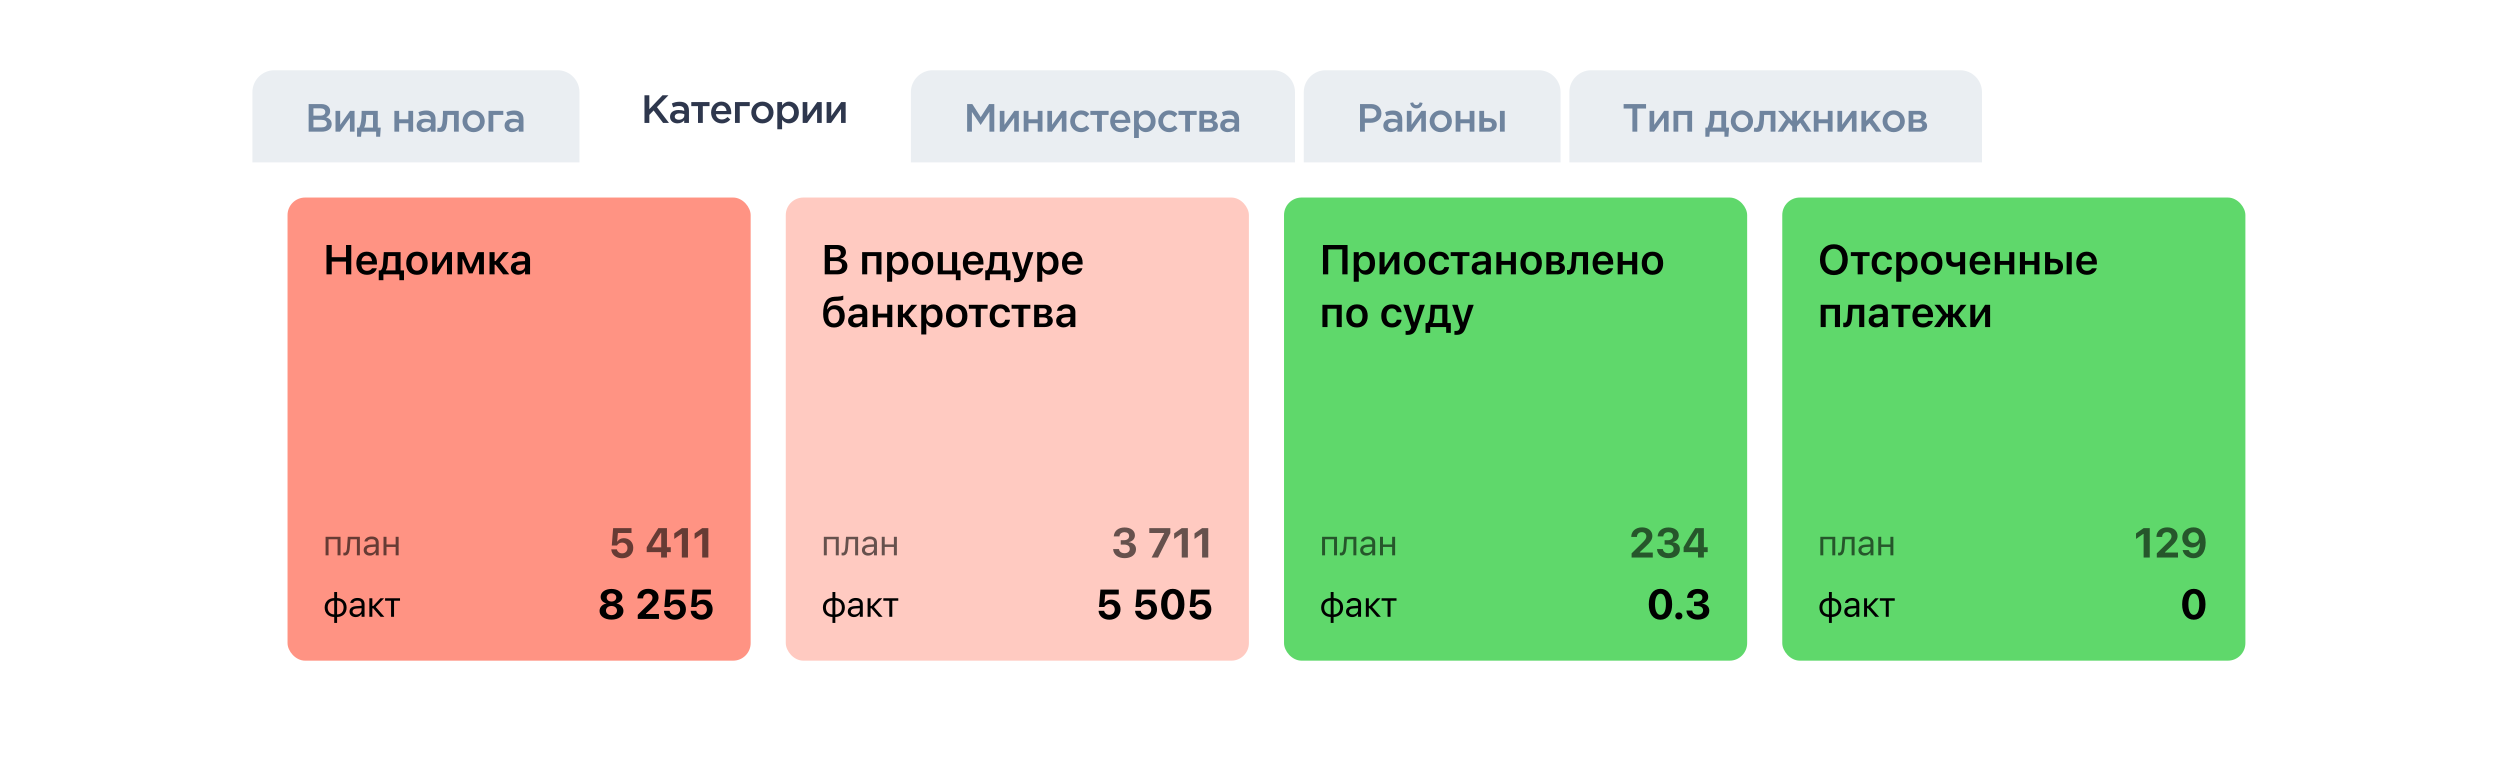 <svg width="1139" height="357" viewBox="0 0 1139 357" fill="none" xmlns="http://www.w3.org/2000/svg">
<g filter="url(#filter0_d_5921_115559)">
<path d="M115 74H1013.4C1022.36 74 1026.84 74 1030.26 75.744C1033.27 77.278 1035.72 79.726 1037.26 82.736C1039 86.159 1039 90.639 1039 99.6V291.4C1039 300.361 1039 304.841 1037.26 308.264C1035.72 311.274 1033.27 313.722 1030.26 315.256C1026.84 317 1022.36 317 1013.4 317H140.6C131.639 317 127.159 317 123.736 315.256C120.726 313.722 118.278 311.274 116.744 308.264C115 304.841 115 300.361 115 291.4V74Z" fill="white" shape-rendering="crispEdges"/>
<rect x="131" y="90" width="211" height="211" rx="8" fill="#FF9383"/>
<path d="M148.744 125V111.613H151.138V117.179H157.65V111.613H160.035V125H157.65V119.192H151.138V125H148.744ZM167.191 125.204C164.176 125.204 162.348 123.182 162.348 119.953V119.944C162.348 116.752 164.194 114.665 167.079 114.665C169.965 114.665 171.746 116.688 171.746 119.749V120.51H164.658C164.686 122.328 165.669 123.386 167.237 123.386C168.49 123.386 169.204 122.755 169.427 122.291L169.454 122.226H171.653L171.625 122.31C171.301 123.618 169.946 125.204 167.191 125.204ZM167.107 116.474C165.818 116.474 164.853 117.346 164.677 118.96H169.492C169.334 117.3 168.397 116.474 167.107 116.474ZM174.672 127.644H172.556V123.191H173.354C174.106 122.746 174.421 121.549 174.514 120.185L174.866 114.86H182.502V123.191H184.06V127.644H181.945V125H174.672V127.644ZM180.182 123.191V116.669H176.843L176.583 120.306C176.499 121.419 176.267 122.393 175.822 123.033V123.191H180.182ZM189.964 125.204C186.921 125.204 185.084 123.219 185.084 119.935V119.916C185.084 116.66 186.949 114.665 189.964 114.665C192.988 114.665 194.844 116.65 194.844 119.916V119.935C194.844 123.219 192.998 125.204 189.964 125.204ZM189.964 123.33C191.569 123.33 192.478 122.078 192.478 119.944V119.925C192.478 117.792 191.56 116.53 189.964 116.53C188.359 116.53 187.441 117.792 187.441 119.925V119.944C187.441 122.078 188.359 123.33 189.964 123.33ZM196.898 125V114.86H199.18V121.651H199.365L203.642 114.86H205.924V125H203.642V118.172H203.447L199.18 125H196.898ZM210.687 125H208.479V114.86H211.42L214.416 121.92H214.583L217.589 114.86H220.475V125H218.267V118.079H218.09L215.298 124.545H213.646L210.863 118.079H210.687V125ZM225.859 120.621H225.339V125H223.029V114.86H225.339V118.933H225.84L229.18 114.86H231.833L227.742 119.554L232.028 125H229.236L225.859 120.621ZM236.086 125.167C234.156 125.167 232.755 123.979 232.755 122.133V122.115C232.755 120.306 234.137 119.248 236.605 119.1L239.212 118.942V118.07C239.212 117.059 238.553 116.502 237.31 116.502C236.253 116.502 235.566 116.882 235.334 117.55L235.325 117.587H233.145L233.154 117.504C233.377 115.797 235.01 114.665 237.422 114.665C240.029 114.665 241.494 115.927 241.494 118.07V125H239.212V123.608H239.054C238.498 124.592 237.422 125.167 236.086 125.167ZM235.037 122.022C235.037 122.885 235.77 123.395 236.791 123.395C238.182 123.395 239.212 122.486 239.212 121.28V120.463L236.93 120.612C235.64 120.695 235.037 121.168 235.037 122.003V122.022Z" fill="black"/>
<path d="M148.336 253V244.578H155.148V253H153.789V245.703H149.695V253H148.336ZM159.355 249.703C159.175 252.023 158.456 253.078 157.05 253.078C156.761 253.078 156.542 253.031 156.433 252.992V251.766C156.503 251.789 156.714 251.82 156.917 251.82C157.691 251.82 158.003 250.844 158.089 249.594L158.449 244.578H163.956V253H162.597V245.703H159.667L159.355 249.703ZM168.507 253.148C166.905 253.148 165.694 252.18 165.694 250.648V250.633C165.694 249.133 166.803 248.266 168.764 248.148L171.178 248V247.234C171.178 246.195 170.546 245.633 169.288 245.633C168.28 245.633 167.616 246.008 167.397 246.664L167.389 246.688H166.03L166.038 246.641C166.257 245.32 167.538 244.43 169.335 244.43C171.389 244.43 172.538 245.484 172.538 247.234V253H171.178V251.758H171.053C170.522 252.656 169.639 253.148 168.507 253.148ZM167.085 250.617C167.085 251.469 167.811 251.969 168.788 251.969C170.171 251.969 171.178 251.062 171.178 249.859V249.094L168.928 249.234C167.647 249.312 167.085 249.766 167.085 250.602V250.617ZM180.26 253V249.188H176.088V253H174.729V244.578H176.088V248.062H180.26V244.578H181.619V253H180.26Z" fill="black" fill-opacity="0.6"/>
<path d="M283.429 254.343C280.562 254.343 278.67 252.636 278.512 250.4L278.503 250.271H281.045L281.063 250.335C281.258 251.319 282.177 252.107 283.438 252.107C284.876 252.107 285.878 251.096 285.878 249.658V249.64C285.878 248.211 284.867 247.218 283.448 247.218C282.771 247.218 282.195 247.413 281.75 247.793C281.5 247.998 281.277 248.248 281.128 248.536H278.726L279.347 240.613H287.715V242.839H281.527L281.193 246.652H281.36C281.898 245.752 282.938 245.196 284.218 245.196C286.713 245.196 288.513 247.033 288.513 249.584V249.603C288.513 252.423 286.435 254.343 283.429 254.343ZM301.193 254V251.542H294.634V249.343C296.331 246.328 298.15 243.359 299.931 240.613H303.865V249.296H305.609V251.542H303.865V254H301.193ZM297.157 249.371H301.248V242.737H301.1C299.801 244.732 298.363 247.061 297.157 249.222V249.371ZM310.64 254V243.257H310.473L307.189 245.539V243.016L310.65 240.613H313.442V254H310.64ZM319.921 254V243.257H319.754L316.47 245.539V243.016L319.93 240.613H322.723V254H319.921Z" fill="black" fill-opacity="0.6"/>
<path d="M152.266 283.812V281.102C149.656 281.055 147.922 279.383 147.922 276.797V276.781C147.922 274.188 149.656 272.516 152.266 272.477V269.727H153.578V272.477C156.18 272.523 157.914 274.188 157.914 276.781V276.797C157.914 279.391 156.18 281.062 153.578 281.102V283.812H152.266ZM152.266 279.938V273.641C150.445 273.68 149.289 274.867 149.289 276.781V276.797C149.289 278.703 150.445 279.891 152.266 279.938ZM153.578 279.938C155.391 279.898 156.547 278.711 156.547 276.797V276.781C156.547 274.875 155.391 273.688 153.578 273.641V279.938ZM162.058 281.148C160.456 281.148 159.245 280.18 159.245 278.648V278.633C159.245 277.133 160.355 276.266 162.316 276.148L164.73 276V275.234C164.73 274.195 164.097 273.633 162.839 273.633C161.831 273.633 161.167 274.008 160.949 274.664L160.941 274.688H159.581L159.589 274.641C159.808 273.32 161.089 272.43 162.886 272.43C164.941 272.43 166.089 273.484 166.089 275.234V281H164.73V279.758H164.605C164.074 280.656 163.191 281.148 162.058 281.148ZM160.636 278.617C160.636 279.469 161.363 279.969 162.339 279.969C163.722 279.969 164.73 279.062 164.73 277.859V277.094L162.48 277.234C161.199 277.312 160.636 277.766 160.636 278.602V278.617ZM170.069 277.164H169.639V281H168.28V272.578H169.639V276.102H170.069L173.327 272.578H174.96L171.171 276.547L175.108 281H173.366L170.069 277.164ZM182.252 272.578V273.703H179.526V281H178.166V273.703H175.44V272.578H182.252Z" fill="black"/>
<path d="M278.596 282.297C275.377 282.297 273.16 280.692 273.16 278.373V278.354C273.16 276.61 274.458 275.32 276.286 274.958V274.903C274.718 274.522 273.651 273.391 273.651 271.934V271.916C273.651 269.837 275.683 268.316 278.596 268.316C281.5 268.316 283.541 269.837 283.541 271.916V271.934C283.541 273.391 282.465 274.513 280.906 274.903V274.958C282.725 275.311 284.033 276.61 284.033 278.354V278.373C284.033 280.692 281.815 282.297 278.596 282.297ZM278.596 274.059C279.876 274.059 280.767 273.298 280.767 272.203V272.185C280.767 271.09 279.867 270.338 278.596 270.338C277.316 270.338 276.416 271.09 276.416 272.185V272.203C276.416 273.298 277.307 274.059 278.596 274.059ZM278.596 280.256C280.062 280.256 281.101 279.393 281.101 278.187V278.168C281.101 276.962 280.081 276.09 278.596 276.09C277.112 276.09 276.082 276.962 276.082 278.168V278.187C276.082 279.393 277.121 280.256 278.596 280.256ZM290.561 282V280.117L294.875 275.858C296.759 274.031 297.269 273.354 297.269 272.417V272.389C297.269 271.248 296.49 270.45 295.209 270.45C293.901 270.45 293.001 271.322 293.001 272.593V272.639H290.413L290.404 272.602C290.404 270.032 292.408 268.27 295.339 268.27C298.095 268.27 300.024 269.847 300.024 272.157V272.185C300.024 273.706 299.236 274.968 296.796 277.222L294.319 279.532V279.746H300.219V282H290.561ZM307.422 282.343C304.555 282.343 302.662 280.636 302.505 278.4L302.495 278.271H305.037L305.056 278.335C305.251 279.319 306.169 280.107 307.431 280.107C308.869 280.107 309.871 279.096 309.871 277.658V277.64C309.871 276.211 308.86 275.218 307.44 275.218C306.763 275.218 306.188 275.413 305.742 275.793C305.492 275.998 305.269 276.248 305.121 276.536H302.718L303.34 268.613H311.708V270.839H305.52L305.186 274.652H305.353C305.891 273.752 306.93 273.196 308.21 273.196C310.706 273.196 312.506 275.033 312.506 277.584V277.603C312.506 280.423 310.427 282.343 307.422 282.343ZM319.597 282.343C316.73 282.343 314.837 280.636 314.68 278.4L314.67 278.271H317.212L317.231 278.335C317.426 279.319 318.344 280.107 319.606 280.107C321.044 280.107 322.046 279.096 322.046 277.658V277.64C322.046 276.211 321.035 275.218 319.615 275.218C318.938 275.218 318.363 275.413 317.918 275.793C317.667 275.998 317.444 276.248 317.296 276.536H314.893L315.515 268.613H323.883V270.839H317.695L317.361 274.652H317.528C318.066 273.752 319.105 273.196 320.385 273.196C322.881 273.196 324.681 275.033 324.681 277.584V277.603C324.681 280.423 322.603 282.343 319.597 282.343Z" fill="black"/>
<rect x="358" y="90" width="211" height="211" rx="8" fill="#FFCAC1"/>
<path d="M375.744 125V111.613H381.338C383.88 111.613 385.411 112.893 385.411 114.943V114.962C385.411 116.363 384.372 117.606 383.027 117.819V117.986C384.827 118.153 386.07 119.452 386.07 121.187V121.206C386.07 123.553 384.326 125 381.468 125H375.744ZM380.754 113.478H378.138V117.253H380.448C382.146 117.253 383.045 116.595 383.045 115.379V115.361C383.045 114.173 382.201 113.478 380.754 113.478ZM380.828 118.951H378.138V123.135H380.921C382.684 123.135 383.621 122.402 383.621 121.039V121.02C383.621 119.666 382.656 118.951 380.828 118.951ZM392.793 125V114.86H401.597V125H399.287V116.65H395.103V125H392.793ZM404.161 128.368V114.86H406.471V116.446H406.629C407.186 115.342 408.29 114.693 409.709 114.693C412.251 114.693 413.875 116.715 413.875 119.925V119.944C413.875 123.172 412.279 125.167 409.709 125.167C408.318 125.167 407.158 124.48 406.629 123.386H406.471V128.368H404.161ZM408.986 123.219C410.563 123.219 411.518 121.976 411.518 119.944V119.925C411.518 117.884 410.563 116.641 408.986 116.641C407.418 116.641 406.444 117.884 406.444 119.916V119.935C406.444 121.966 407.418 123.219 408.986 123.219ZM420.326 125.204C417.283 125.204 415.446 123.219 415.446 119.935V119.916C415.446 116.66 417.311 114.665 420.326 114.665C423.35 114.665 425.206 116.65 425.206 119.916V119.935C425.206 123.219 423.359 125.204 420.326 125.204ZM420.326 123.33C421.931 123.33 422.84 122.078 422.84 119.944V119.925C422.84 117.792 421.921 116.53 420.326 116.53C418.721 116.53 417.802 117.792 417.802 119.925V119.944C417.802 122.078 418.721 123.33 420.326 123.33ZM435.479 127.644V125H427.259V114.86H429.569V123.219H433.753V114.86H436.063V123.219H437.622V127.644H435.479ZM443.507 125.204C440.492 125.204 438.664 123.182 438.664 119.953V119.944C438.664 116.752 440.511 114.665 443.396 114.665C446.281 114.665 448.062 116.688 448.062 119.749V120.51H440.974C441.002 122.328 441.986 123.386 443.554 123.386C444.806 123.386 445.52 122.755 445.743 122.291L445.771 122.226H447.97L447.942 122.31C447.617 123.618 446.263 125.204 443.507 125.204ZM443.424 116.474C442.134 116.474 441.169 117.346 440.993 118.96H445.808C445.65 117.3 444.713 116.474 443.424 116.474ZM450.988 127.644H448.873V123.191H449.671C450.422 122.746 450.738 121.549 450.83 120.185L451.183 114.86H458.818V123.191H460.377V127.644H458.261V125H450.988V127.644ZM456.499 123.191V116.669H453.159L452.899 120.306C452.816 121.419 452.584 122.393 452.138 123.033V123.191H456.499ZM462.913 128.562C462.634 128.562 462.31 128.553 462.031 128.525V126.753C462.217 126.772 462.477 126.781 462.718 126.781C463.664 126.781 464.23 126.392 464.481 125.473L464.601 125.009L460.974 114.86H463.497L465.863 122.783H466.039L468.396 114.86H470.826L467.19 125.213C466.318 127.755 465.158 128.562 462.913 128.562ZM472.555 128.368V114.86H474.865V116.446H475.023C475.58 115.342 476.684 114.693 478.103 114.693C480.645 114.693 482.269 116.715 482.269 119.925V119.944C482.269 123.172 480.673 125.167 478.103 125.167C476.711 125.167 475.552 124.48 475.023 123.386H474.865V128.368H472.555ZM477.379 123.219C478.957 123.219 479.912 121.976 479.912 119.944V119.925C479.912 117.884 478.957 116.641 477.379 116.641C475.812 116.641 474.837 117.884 474.837 119.916V119.935C474.837 121.966 475.812 123.219 477.379 123.219ZM488.683 125.204C485.667 125.204 483.84 123.182 483.84 119.953V119.944C483.84 116.752 485.686 114.665 488.571 114.665C491.456 114.665 493.238 116.688 493.238 119.749V120.51H486.15C486.178 122.328 487.161 123.386 488.729 123.386C489.981 123.386 490.696 122.755 490.918 122.291L490.946 122.226H493.145L493.117 122.31C492.792 123.618 491.438 125.204 488.683 125.204ZM488.599 116.474C487.309 116.474 486.345 117.346 486.168 118.96H490.983C490.826 117.3 489.889 116.474 488.599 116.474ZM379.975 149.213C376.746 149.213 375.03 147.042 375.03 143.044V143.025C375.03 137.747 376.644 135.344 380.355 135.195L381.552 135.149C382.377 135.121 383.398 134.973 384.205 134.685V136.55C383.825 136.8 382.767 137.004 381.682 137.051L380.522 137.097C378.23 137.181 377.21 138.22 376.867 140.752L376.839 140.938H377.006C377.665 139.723 378.843 139.055 380.411 139.055C383.12 139.055 384.864 140.966 384.864 143.935V143.953C384.864 147.172 382.999 149.213 379.975 149.213ZM379.947 147.339C381.57 147.339 382.507 146.078 382.507 144V143.981C382.507 142.005 381.57 140.864 379.947 140.864C378.323 140.864 377.377 142.005 377.377 143.981V144C377.377 146.087 378.314 147.339 379.947 147.339ZM389.719 149.167C387.789 149.167 386.389 147.979 386.389 146.133V146.115C386.389 144.306 387.771 143.248 390.239 143.1L392.846 142.942V142.07C392.846 141.059 392.187 140.502 390.944 140.502C389.886 140.502 389.2 140.882 388.968 141.55L388.958 141.587H386.778L386.787 141.504C387.01 139.797 388.643 138.665 391.055 138.665C393.662 138.665 395.128 139.927 395.128 142.07V149H392.846V147.608H392.688C392.131 148.592 391.055 149.167 389.719 149.167ZM388.671 146.022C388.671 146.885 389.404 147.395 390.424 147.395C391.816 147.395 392.846 146.486 392.846 145.28V144.463L390.563 144.612C389.274 144.695 388.671 145.168 388.671 146.003V146.022ZM404.223 149V144.667H399.946V149H397.636V138.86H399.946V142.877H404.223V138.86H406.533V149H404.223ZM411.917 144.621H411.398V149H409.088V138.86H411.398V142.933H411.899L415.238 138.86H417.892L413.8 143.554L418.087 149H415.294L411.917 144.621ZM419.713 152.368V138.86H422.024V140.446H422.181C422.738 139.342 423.842 138.693 425.261 138.693C427.803 138.693 429.427 140.715 429.427 143.925V143.944C429.427 147.172 427.831 149.167 425.261 149.167C423.87 149.167 422.71 148.48 422.181 147.386H422.024V152.368H419.713ZM424.538 147.219C426.115 147.219 427.07 145.976 427.07 143.944V143.925C427.07 141.884 426.115 140.641 424.538 140.641C422.97 140.641 421.996 141.884 421.996 143.916V143.935C421.996 145.966 422.97 147.219 424.538 147.219ZM435.878 149.204C432.835 149.204 430.998 147.219 430.998 143.935V143.916C430.998 140.66 432.863 138.665 435.878 138.665C438.902 138.665 440.758 140.65 440.758 143.916V143.935C440.758 147.219 438.912 149.204 435.878 149.204ZM435.878 147.33C437.483 147.33 438.392 146.078 438.392 143.944V143.925C438.392 141.792 437.474 140.53 435.878 140.53C434.273 140.53 433.354 141.792 433.354 143.925V143.944C433.354 146.078 434.273 147.33 435.878 147.33ZM449.964 138.86V140.65H446.838V149H444.528V140.65H441.41V138.86H449.964ZM455.747 149.204C452.695 149.204 450.895 147.228 450.895 143.916V143.897C450.895 140.623 452.686 138.665 455.738 138.665C458.345 138.665 459.904 140.112 460.163 142.209V142.246H457.983L457.974 142.218C457.76 141.235 457.009 140.53 455.747 140.53C454.17 140.53 453.242 141.773 453.242 143.897V143.916C453.242 146.068 454.179 147.33 455.747 147.33C456.944 147.33 457.677 146.783 457.965 145.716L457.983 145.679L460.163 145.669L460.145 145.744C459.811 147.822 458.317 149.204 455.747 149.204ZM469.435 138.86V140.65H466.308V149H463.998V140.65H460.881V138.86H469.435ZM471.173 149V138.86H475.969C478.01 138.86 479.207 139.89 479.207 141.448V141.467C479.207 142.524 478.474 143.461 477.444 143.638V143.795C478.78 143.944 479.662 144.872 479.662 146.096V146.115C479.662 147.84 478.289 149 476.034 149H471.173ZM473.455 143.072H475.236C476.377 143.072 476.934 142.608 476.934 141.764V141.745C476.934 140.975 476.442 140.456 475.422 140.456H473.455V143.072ZM473.455 147.404H475.617C476.73 147.404 477.296 146.885 477.296 146.013V145.994C477.296 145.076 476.665 144.621 475.403 144.621H473.455V147.404ZM484.526 149.167C482.597 149.167 481.196 147.979 481.196 146.133V146.115C481.196 144.306 482.578 143.248 485.046 143.1L487.653 142.942V142.07C487.653 141.059 486.994 140.502 485.751 140.502C484.693 140.502 484.007 140.882 483.775 141.55L483.766 141.587H481.585L481.595 141.504C481.817 139.797 483.45 138.665 485.862 138.665C488.469 138.665 489.935 139.927 489.935 142.07V149H487.653V147.608H487.495C486.938 148.592 485.862 149.167 484.526 149.167ZM483.478 146.022C483.478 146.885 484.211 147.395 485.231 147.395C486.623 147.395 487.653 146.486 487.653 145.28V144.463L485.371 144.612C484.081 144.695 483.478 145.168 483.478 146.003V146.022Z" fill="black"/>
<path d="M375.336 253V244.578H382.148V253H380.789V245.703H376.695V253H375.336ZM386.355 249.703C386.175 252.023 385.456 253.078 384.05 253.078C383.761 253.078 383.542 253.031 383.433 252.992V251.766C383.503 251.789 383.714 251.82 383.917 251.82C384.691 251.82 385.003 250.844 385.089 249.594L385.449 244.578H390.956V253H389.597V245.703H386.667L386.355 249.703ZM395.507 253.148C393.905 253.148 392.694 252.18 392.694 250.648V250.633C392.694 249.133 393.803 248.266 395.764 248.148L398.178 248V247.234C398.178 246.195 397.546 245.633 396.288 245.633C395.28 245.633 394.616 246.008 394.397 246.664L394.389 246.688H393.03L393.038 246.641C393.257 245.32 394.538 244.43 396.335 244.43C398.389 244.43 399.538 245.484 399.538 247.234V253H398.178V251.758H398.053C397.522 252.656 396.639 253.148 395.507 253.148ZM394.085 250.617C394.085 251.469 394.811 251.969 395.788 251.969C397.171 251.969 398.178 251.062 398.178 249.859V249.094L395.928 249.234C394.647 249.312 394.085 249.766 394.085 250.602V250.617ZM407.26 253V249.188H403.088V253H401.729V244.578H403.088V248.062H407.26V244.578H408.619V253H407.26Z" fill="black" fill-opacity="0.6"/>
<path d="M512.355 254.297C509.331 254.297 507.336 252.673 507.15 250.28L507.141 250.159H509.822L509.832 250.261C509.952 251.3 510.908 252.042 512.355 252.042C513.784 252.042 514.721 251.245 514.721 250.113V250.094C514.721 248.814 513.765 248.109 512.142 248.109H510.611V246.114H512.104C513.515 246.114 514.424 245.372 514.424 244.287V244.268C514.424 243.155 513.654 242.468 512.336 242.468C511.019 242.468 510.138 243.183 510.026 244.296L510.017 244.379H507.438L507.447 244.268C507.642 241.875 509.525 240.316 512.336 240.316C515.212 240.316 517.068 241.763 517.068 243.897V243.916C517.068 245.585 515.843 246.671 514.275 246.996V247.051C516.27 247.237 517.569 248.387 517.569 250.206V250.224C517.569 252.655 515.481 254.297 512.355 254.297ZM524.673 254L530.378 242.997V242.839H523.624V240.604H533.199V242.867L527.604 254H524.673ZM538.397 254V243.257H538.23L534.946 245.539V243.016L538.406 240.613H541.199V254H538.397ZM547.678 254V243.257H547.511L544.227 245.539V243.016L547.687 240.613H550.48V254H547.678Z" fill="black" fill-opacity="0.6"/>
<path d="M379.266 283.812V281.102C376.656 281.055 374.922 279.383 374.922 276.797V276.781C374.922 274.188 376.656 272.516 379.266 272.477V269.727H380.578V272.477C383.18 272.523 384.914 274.188 384.914 276.781V276.797C384.914 279.391 383.18 281.062 380.578 281.102V283.812H379.266ZM379.266 279.938V273.641C377.445 273.68 376.289 274.867 376.289 276.781V276.797C376.289 278.703 377.445 279.891 379.266 279.938ZM380.578 279.938C382.391 279.898 383.547 278.711 383.547 276.797V276.781C383.547 274.875 382.391 273.688 380.578 273.641V279.938ZM389.058 281.148C387.456 281.148 386.245 280.18 386.245 278.648V278.633C386.245 277.133 387.355 276.266 389.316 276.148L391.73 276V275.234C391.73 274.195 391.097 273.633 389.839 273.633C388.831 273.633 388.167 274.008 387.949 274.664L387.941 274.688H386.581L386.589 274.641C386.808 273.32 388.089 272.43 389.886 272.43C391.941 272.43 393.089 273.484 393.089 275.234V281H391.73V279.758H391.605C391.074 280.656 390.191 281.148 389.058 281.148ZM387.636 278.617C387.636 279.469 388.363 279.969 389.339 279.969C390.722 279.969 391.73 279.062 391.73 277.859V277.094L389.48 277.234C388.199 277.312 387.636 277.766 387.636 278.602V278.617ZM397.069 277.164H396.639V281H395.28V272.578H396.639V276.102H397.069L400.327 272.578H401.96L398.171 276.547L402.108 281H400.366L397.069 277.164ZM409.252 272.578V273.703H406.526V281H405.166V273.703H402.44V272.578H409.252Z" fill="black"/>
<path d="M505.429 282.343C502.562 282.343 500.67 280.636 500.512 278.4L500.503 278.271H503.045L503.063 278.335C503.258 279.319 504.177 280.107 505.438 280.107C506.876 280.107 507.878 279.096 507.878 277.658V277.64C507.878 276.211 506.867 275.218 505.448 275.218C504.771 275.218 504.195 275.413 503.75 275.793C503.5 275.998 503.277 276.248 503.128 276.536H500.726L501.347 268.613H509.715V270.839H503.527L503.193 274.652H503.36C503.898 273.752 504.938 273.196 506.218 273.196C508.713 273.196 510.513 275.033 510.513 277.584V277.603C510.513 280.423 508.435 282.343 505.429 282.343ZM522.061 282.343C519.194 282.343 517.302 280.636 517.144 278.4L517.135 278.271H519.677L519.695 278.335C519.89 279.319 520.808 280.107 522.07 280.107C523.508 280.107 524.51 279.096 524.51 277.658V277.64C524.51 276.211 523.499 275.218 522.079 275.218C521.402 275.218 520.827 275.413 520.382 275.793C520.131 275.998 519.908 276.248 519.76 276.536H517.357L517.979 268.613H526.347V270.839H520.159L519.825 274.652H519.992C520.53 273.752 521.569 273.196 522.849 273.196C525.345 273.196 527.145 275.033 527.145 277.584V277.603C527.145 280.423 525.067 282.343 522.061 282.343ZM534.31 282.343C531.007 282.343 528.994 279.634 528.994 275.311V275.292C528.994 270.96 531.007 268.27 534.31 268.27C537.622 268.27 539.626 270.96 539.626 275.292V275.311C539.626 279.634 537.622 282.343 534.31 282.343ZM534.31 280.126C535.897 280.126 536.797 278.335 536.797 275.311V275.292C536.797 272.259 535.897 270.487 534.31 270.487C532.733 270.487 531.833 272.259 531.833 275.292V275.311C531.833 278.335 532.733 280.126 534.31 280.126ZM546.801 282.343C543.934 282.343 542.042 280.636 541.884 278.4L541.875 278.271H544.417L544.435 278.335C544.63 279.319 545.548 280.107 546.81 280.107C548.248 280.107 549.25 279.096 549.25 277.658V277.64C549.25 276.211 548.239 275.218 546.819 275.218C546.142 275.218 545.567 275.413 545.122 275.793C544.871 275.998 544.649 276.248 544.5 276.536H542.097L542.719 268.613H551.087V270.839H544.899L544.565 274.652H544.732C545.27 273.752 546.309 273.196 547.589 273.196C550.085 273.196 551.885 275.033 551.885 277.584V277.603C551.885 280.423 549.807 282.343 546.801 282.343Z" fill="black"/>
<rect x="585" y="90" width="211" height="211" rx="8" fill="#5FD86B"/>
<path d="M613.942 125H611.548V113.626H605.138V125H602.744V111.613H613.942V125ZM616.756 128.368V114.86H619.066V116.446H619.224C619.781 115.342 620.885 114.693 622.304 114.693C624.846 114.693 626.47 116.715 626.47 119.925V119.944C626.47 123.172 624.874 125.167 622.304 125.167C620.912 125.167 619.753 124.48 619.224 123.386H619.066V128.368H616.756ZM621.58 123.219C623.158 123.219 624.113 121.976 624.113 119.944V119.925C624.113 117.884 623.158 116.641 621.58 116.641C620.013 116.641 619.038 117.884 619.038 119.916V119.935C619.038 121.966 620.013 123.219 621.58 123.219ZM628.533 125V114.86H630.815V121.651H631L635.277 114.86H637.559V125H635.277V118.172H635.082L630.815 125H628.533ZM644.502 125.204C641.459 125.204 639.622 123.219 639.622 119.935V119.916C639.622 116.66 641.487 114.665 644.502 114.665C647.527 114.665 649.382 116.65 649.382 119.916V119.935C649.382 123.219 647.536 125.204 644.502 125.204ZM644.502 123.33C646.107 123.33 647.016 122.078 647.016 119.944V119.925C647.016 117.792 646.098 116.53 644.502 116.53C642.897 116.53 641.979 117.792 641.979 119.925V119.944C641.979 122.078 642.897 123.33 644.502 123.33ZM655.796 125.204C652.744 125.204 650.944 123.228 650.944 119.916V119.897C650.944 116.623 652.734 114.665 655.787 114.665C658.394 114.665 659.952 116.112 660.212 118.209V118.246H658.032L658.023 118.218C657.809 117.235 657.058 116.53 655.796 116.53C654.219 116.53 653.291 117.773 653.291 119.897V119.916C653.291 122.068 654.228 123.33 655.796 123.33C656.993 123.33 657.726 122.783 658.013 121.716L658.032 121.679L660.212 121.669L660.193 121.744C659.859 123.822 658.366 125.204 655.796 125.204ZM669.483 114.86V116.65H666.357V125H664.047V116.65H660.93V114.86H669.483ZM673.828 125.167C671.899 125.167 670.498 123.979 670.498 122.133V122.115C670.498 120.306 671.88 119.248 674.348 119.1L676.955 118.942V118.07C676.955 117.059 676.296 116.502 675.053 116.502C673.995 116.502 673.309 116.882 673.077 117.55L673.068 117.587H670.888L670.897 117.504C671.119 115.797 672.752 114.665 675.164 114.665C677.771 114.665 679.237 115.927 679.237 118.07V125H676.955V123.608H676.797C676.241 124.592 675.164 125.167 673.828 125.167ZM672.78 122.022C672.78 122.885 673.513 123.395 674.534 123.395C675.925 123.395 676.955 122.486 676.955 121.28V120.463L674.673 120.612C673.383 120.695 672.78 121.168 672.78 122.003V122.022ZM688.332 125V120.667H684.055V125H681.745V114.86H684.055V118.877H688.332V114.86H690.642V125H688.332ZM697.585 125.204C694.542 125.204 692.705 123.219 692.705 119.935V119.916C692.705 116.66 694.57 114.665 697.585 114.665C700.61 114.665 702.465 116.65 702.465 119.916V119.935C702.465 123.219 700.619 125.204 697.585 125.204ZM697.585 123.33C699.19 123.33 700.099 122.078 700.099 119.944V119.925C700.099 117.792 699.181 116.53 697.585 116.53C695.98 116.53 695.062 117.792 695.062 119.925V119.944C695.062 122.078 695.98 123.33 697.585 123.33ZM704.519 125V114.86H709.315C711.356 114.86 712.553 115.89 712.553 117.448V117.467C712.553 118.524 711.82 119.461 710.79 119.638V119.795C712.126 119.944 713.007 120.872 713.007 122.096V122.115C713.007 123.84 711.634 125 709.38 125H704.519ZM706.801 119.072H708.582C709.723 119.072 710.28 118.608 710.28 117.764V117.745C710.28 116.975 709.788 116.456 708.768 116.456H706.801V119.072ZM706.801 123.404H708.962C710.076 123.404 710.642 122.885 710.642 122.013V121.994C710.642 121.076 710.011 120.621 708.749 120.621H706.801V123.404ZM717.955 120.612C717.761 123.534 716.861 125.093 714.801 125.093C714.384 125.093 714.078 125.028 713.929 124.981V122.996C714.031 123.024 714.282 123.061 714.541 123.061C715.469 123.061 715.794 121.883 715.887 120.426L716.239 114.86H723.513V125H721.203V116.65H718.243L717.955 120.612ZM730.418 125.204C727.403 125.204 725.576 123.182 725.576 119.953V119.944C725.576 116.752 727.422 114.665 730.307 114.665C733.192 114.665 734.973 116.688 734.973 119.749V120.51H727.886C727.913 122.328 728.897 123.386 730.465 123.386C731.717 123.386 732.431 122.755 732.654 122.291L732.682 122.226H734.881L734.853 122.31C734.528 123.618 733.174 125.204 730.418 125.204ZM730.335 116.474C729.045 116.474 728.08 117.346 727.904 118.96H732.719C732.561 117.3 731.624 116.474 730.335 116.474ZM743.605 125V120.667H739.328V125H737.018V114.86H739.328V118.877H743.605V114.86H745.915V125H743.605ZM752.858 125.204C749.815 125.204 747.978 123.219 747.978 119.935V119.916C747.978 116.66 749.842 114.665 752.858 114.665C755.882 114.665 757.737 116.65 757.737 119.916V119.935C757.737 123.219 755.891 125.204 752.858 125.204ZM752.858 123.33C754.462 123.33 755.372 122.078 755.372 119.944V119.925C755.372 117.792 754.453 116.53 752.858 116.53C751.253 116.53 750.334 117.792 750.334 119.925V119.944C750.334 122.078 751.253 123.33 752.858 123.33ZM602.494 149V138.86H611.298V149H608.988V140.65H604.804V149H602.494ZM618.241 149.204C615.198 149.204 613.361 147.219 613.361 143.935V143.916C613.361 140.66 615.225 138.665 618.241 138.665C621.265 138.665 623.12 140.65 623.12 143.916V143.935C623.12 147.219 621.274 149.204 618.241 149.204ZM618.241 147.33C619.846 147.33 620.755 146.078 620.755 143.944V143.925C620.755 141.792 619.836 140.53 618.241 140.53C616.636 140.53 615.717 141.792 615.717 143.925V143.944C615.717 146.078 616.636 147.33 618.241 147.33ZM634.158 149.204C631.106 149.204 629.306 147.228 629.306 143.916V143.897C629.306 140.623 631.096 138.665 634.149 138.665C636.756 138.665 638.314 140.112 638.574 142.209V142.246H636.394L636.384 142.218C636.171 141.235 635.42 140.53 634.158 140.53C632.581 140.53 631.653 141.773 631.653 143.897V143.916C631.653 146.068 632.59 147.33 634.158 147.33C635.355 147.33 636.088 146.783 636.375 145.716L636.394 145.679L638.574 145.669L638.555 145.744C638.221 147.822 636.728 149.204 634.158 149.204ZM641.268 152.562C640.989 152.562 640.665 152.553 640.386 152.525V150.753C640.572 150.772 640.832 150.781 641.073 150.781C642.019 150.781 642.585 150.392 642.836 149.473L642.956 149.009L639.329 138.86H641.852L644.218 146.783H644.394L646.751 138.86H649.181L645.544 149.213C644.672 151.755 643.513 152.562 641.268 152.562ZM651.597 151.644H649.481V147.191H650.279C651.031 146.746 651.346 145.549 651.439 144.185L651.791 138.86H659.427V147.191H660.985V151.644H658.87V149H651.597V151.644ZM657.107 147.191V140.669H653.768L653.508 144.306C653.424 145.419 653.192 146.393 652.747 147.033V147.191H657.107ZM663.521 152.562C663.243 152.562 662.918 152.553 662.64 152.525V150.753C662.826 150.772 663.085 150.781 663.327 150.781C664.273 150.781 664.839 150.392 665.089 149.473L665.21 149.009L661.582 138.86H664.106L666.472 146.783H666.648L669.004 138.86H671.435L667.798 149.213C666.926 151.755 665.766 152.562 663.521 152.562Z" fill="black"/>
<path d="M602.336 253V244.578H609.148V253H607.789V245.703H603.695V253H602.336ZM613.355 249.703C613.175 252.023 612.456 253.078 611.05 253.078C610.761 253.078 610.542 253.031 610.433 252.992V251.766C610.503 251.789 610.714 251.82 610.917 251.82C611.691 251.82 612.003 250.844 612.089 249.594L612.449 244.578H617.956V253H616.597V245.703H613.667L613.355 249.703ZM622.507 253.148C620.905 253.148 619.694 252.18 619.694 250.648V250.633C619.694 249.133 620.803 248.266 622.764 248.148L625.178 248V247.234C625.178 246.195 624.546 245.633 623.288 245.633C622.28 245.633 621.616 246.008 621.397 246.664L621.389 246.688H620.03L620.038 246.641C620.257 245.32 621.538 244.43 623.335 244.43C625.389 244.43 626.538 245.484 626.538 247.234V253H625.178V251.758H625.053C624.522 252.656 623.639 253.148 622.507 253.148ZM621.085 250.617C621.085 251.469 621.811 251.969 622.788 251.969C624.171 251.969 625.178 251.062 625.178 249.859V249.094L622.928 249.234C621.647 249.312 621.085 249.766 621.085 250.602V250.617ZM634.26 253V249.188H630.088V253H628.729V244.578H630.088V248.062H634.26V244.578H635.619V253H634.26Z" fill="black" fill-opacity="0.6"/>
<path d="M743.354 254V252.117L747.668 247.858C749.552 246.031 750.062 245.354 750.062 244.417V244.389C750.062 243.248 749.283 242.45 748.002 242.45C746.694 242.45 745.794 243.322 745.794 244.593V244.639H743.206L743.197 244.602C743.197 242.032 745.201 240.27 748.132 240.27C750.888 240.27 752.817 241.847 752.817 244.157V244.185C752.817 245.706 752.029 246.968 749.589 249.222L747.112 251.532V251.746H753.012V254H743.354ZM760.141 254.297C757.116 254.297 755.121 252.673 754.936 250.28L754.927 250.159H757.608L757.617 250.261C757.738 251.3 758.693 252.042 760.141 252.042C761.569 252.042 762.506 251.245 762.506 250.113V250.094C762.506 248.814 761.551 248.109 759.927 248.109H758.396V246.114H759.89C761.3 246.114 762.209 245.372 762.209 244.287V244.268C762.209 243.155 761.439 242.468 760.122 242.468C758.805 242.468 757.923 243.183 757.812 244.296L757.803 244.379H755.224L755.233 244.268C755.428 241.875 757.311 240.316 760.122 240.316C762.998 240.316 764.853 241.763 764.853 243.897V243.916C764.853 245.585 763.629 246.671 762.061 246.996V247.051C764.056 247.237 765.354 248.387 765.354 250.206V250.224C765.354 252.655 763.267 254.297 760.141 254.297ZM773.615 254V251.542H767.055V249.343C768.753 246.328 770.572 243.359 772.353 240.613H776.286V249.296H778.031V251.542H776.286V254H773.615ZM769.579 249.371H773.67V242.737H773.522C772.223 244.732 770.785 247.061 769.579 249.222V249.371Z" fill="black" fill-opacity="0.6"/>
<path d="M606.266 283.812V281.102C603.656 281.055 601.922 279.383 601.922 276.797V276.781C601.922 274.188 603.656 272.516 606.266 272.477V269.727H607.578V272.477C610.18 272.523 611.914 274.188 611.914 276.781V276.797C611.914 279.391 610.18 281.062 607.578 281.102V283.812H606.266ZM606.266 279.938V273.641C604.445 273.68 603.289 274.867 603.289 276.781V276.797C603.289 278.703 604.445 279.891 606.266 279.938ZM607.578 279.938C609.391 279.898 610.547 278.711 610.547 276.797V276.781C610.547 274.875 609.391 273.688 607.578 273.641V279.938ZM616.058 281.148C614.456 281.148 613.245 280.18 613.245 278.648V278.633C613.245 277.133 614.355 276.266 616.316 276.148L618.73 276V275.234C618.73 274.195 618.097 273.633 616.839 273.633C615.831 273.633 615.167 274.008 614.949 274.664L614.941 274.688H613.581L613.589 274.641C613.808 273.32 615.089 272.43 616.886 272.43C618.941 272.43 620.089 273.484 620.089 275.234V281H618.73V279.758H618.605C618.074 280.656 617.191 281.148 616.058 281.148ZM614.636 278.617C614.636 279.469 615.363 279.969 616.339 279.969C617.722 279.969 618.73 279.062 618.73 277.859V277.094L616.48 277.234C615.199 277.312 614.636 277.766 614.636 278.602V278.617ZM624.069 277.164H623.639V281H622.28V272.578H623.639V276.102H624.069L627.327 272.578H628.96L625.171 276.547L629.108 281H627.366L624.069 277.164ZM636.252 272.578V273.703H633.526V281H632.166V273.703H629.44V272.578H636.252Z" fill="black"/>
<path d="M756.503 282.343C753.201 282.343 751.188 279.634 751.188 275.311V275.292C751.188 270.96 753.201 268.27 756.503 268.27C759.815 268.27 761.819 270.96 761.819 275.292V275.311C761.819 279.634 759.815 282.343 756.503 282.343ZM756.503 280.126C758.09 280.126 758.99 278.335 758.99 275.311V275.292C758.99 272.259 758.09 270.487 756.503 270.487C754.926 270.487 754.026 272.259 754.026 275.292V275.311C754.026 278.335 754.926 280.126 756.503 280.126ZM764.884 282.232C763.938 282.232 763.251 281.536 763.251 280.618C763.251 279.699 763.938 279.013 764.884 279.013C765.84 279.013 766.517 279.699 766.517 280.618C766.517 281.536 765.84 282.232 764.884 282.232ZM773.543 282.297C770.519 282.297 768.524 280.673 768.339 278.28L768.329 278.159H771.011L771.02 278.261C771.14 279.3 772.096 280.042 773.543 280.042C774.972 280.042 775.909 279.245 775.909 278.113V278.094C775.909 276.814 774.953 276.109 773.33 276.109H771.799V274.114H773.293C774.703 274.114 775.612 273.372 775.612 272.287V272.268C775.612 271.155 774.842 270.468 773.525 270.468C772.207 270.468 771.326 271.183 771.215 272.296L771.205 272.379H768.626L768.636 272.268C768.83 269.875 770.714 268.316 773.525 268.316C776.401 268.316 778.256 269.763 778.256 271.897V271.916C778.256 273.585 777.032 274.671 775.464 274.996V275.051C777.458 275.237 778.757 276.387 778.757 278.206V278.224C778.757 280.655 776.67 282.297 773.543 282.297Z" fill="black"/>
<rect x="812" y="90" width="211" height="211" rx="8" fill="#5FD86B"/>
<path d="M835.515 125.334C831.59 125.334 829.178 122.616 829.178 118.311V118.292C829.178 113.979 831.627 111.279 835.515 111.279C839.411 111.279 841.842 113.979 841.842 118.292V118.311C841.842 122.616 839.42 125.334 835.515 125.334ZM835.515 123.265C837.899 123.265 839.402 121.317 839.402 118.311V118.292C839.402 115.268 837.89 113.348 835.515 113.348C833.14 113.348 831.618 115.268 831.618 118.292V118.311C831.618 121.317 833.103 123.265 835.515 123.265ZM851.79 114.86V116.65H848.664V125H846.354V116.65H843.237V114.86H851.79ZM857.574 125.204C854.521 125.204 852.721 123.228 852.721 119.916V119.897C852.721 116.623 854.512 114.665 857.564 114.665C860.171 114.665 861.73 116.112 861.99 118.209V118.246H859.809L859.8 118.218C859.587 117.235 858.835 116.53 857.574 116.53C855.996 116.53 855.069 117.773 855.069 119.897V119.916C855.069 122.068 856.006 123.33 857.574 123.33C858.77 123.33 859.503 122.783 859.791 121.716L859.809 121.679L861.99 121.669L861.971 121.744C861.637 123.822 860.143 125.204 857.574 125.204ZM863.932 128.368V114.86H866.242V116.446H866.4C866.956 115.342 868.06 114.693 869.48 114.693C872.022 114.693 873.645 116.715 873.645 119.925V119.944C873.645 123.172 872.049 125.167 869.48 125.167C868.088 125.167 866.928 124.48 866.4 123.386H866.242V128.368H863.932ZM868.756 123.219C870.333 123.219 871.289 121.976 871.289 119.944V119.925C871.289 117.884 870.333 116.641 868.756 116.641C867.188 116.641 866.214 117.884 866.214 119.916V119.935C866.214 121.966 867.188 123.219 868.756 123.219ZM880.096 125.204C877.053 125.204 875.216 123.219 875.216 119.935V119.916C875.216 116.66 877.081 114.665 880.096 114.665C883.121 114.665 884.976 116.65 884.976 119.916V119.935C884.976 123.219 883.13 125.204 880.096 125.204ZM880.096 123.33C881.701 123.33 882.61 122.078 882.61 119.944V119.925C882.61 117.792 881.692 116.53 880.096 116.53C878.491 116.53 877.573 117.792 877.573 119.925V119.944C877.573 122.078 878.491 123.33 880.096 123.33ZM895.314 125H893.004V120.946H892.837C892.299 121.354 891.511 121.604 890.472 121.604C888.06 121.604 886.696 120.148 886.696 117.894V114.86H889.006V117.699C889.006 118.951 889.646 119.656 890.908 119.656C891.919 119.656 892.633 119.387 893.004 119.007V114.86H895.314V125ZM902.22 125.204C899.205 125.204 897.377 123.182 897.377 119.953V119.944C897.377 116.752 899.223 114.665 902.109 114.665C904.994 114.665 906.775 116.688 906.775 119.749V120.51H899.687C899.715 122.328 900.699 123.386 902.266 123.386C903.519 123.386 904.233 122.755 904.456 122.291L904.484 122.226H906.682L906.655 122.31C906.33 123.618 904.975 125.204 902.22 125.204ZM902.137 116.474C900.847 116.474 899.882 117.346 899.706 118.96H904.521C904.363 117.3 903.426 116.474 902.137 116.474ZM915.406 125V120.667H911.13V125H908.82V114.86H911.13V118.877H915.406V114.86H917.717V125H915.406ZM926.858 125V120.667H922.581V125H920.271V114.86H922.581V118.877H926.858V114.86H929.168V125H926.858ZM931.723 125V114.86H934.033V117.921H936.037C938.402 117.921 939.915 119.304 939.915 121.456V121.475C939.915 123.627 938.402 125 936.037 125H931.723ZM941.575 125V114.86H943.885V125H941.575ZM935.74 119.703H934.033V123.219H935.74C936.872 123.219 937.586 122.504 937.586 121.465V121.447C937.586 120.398 936.862 119.703 935.74 119.703ZM950.791 125.204C947.776 125.204 945.948 123.182 945.948 119.953V119.944C945.948 116.752 947.794 114.665 950.68 114.665C953.565 114.665 955.346 116.688 955.346 119.749V120.51H948.258C948.286 122.328 949.269 123.386 950.837 123.386C952.09 123.386 952.804 122.755 953.027 122.291L953.055 122.226H955.253L955.226 122.31C954.901 123.618 953.546 125.204 950.791 125.204ZM950.707 116.474C949.418 116.474 948.453 117.346 948.277 118.96H953.092C952.934 117.3 951.997 116.474 950.707 116.474ZM829.494 149V138.86H838.298V149H835.988V140.65H831.804V149H829.494ZM843.803 144.612C843.608 147.534 842.708 149.093 840.648 149.093C840.231 149.093 839.925 149.028 839.776 148.981V146.996C839.878 147.024 840.129 147.061 840.389 147.061C841.316 147.061 841.641 145.883 841.734 144.426L842.086 138.86H849.36V149H847.05V140.65H844.09L843.803 144.612ZM854.688 149.167C852.759 149.167 851.358 147.979 851.358 146.133V146.115C851.358 144.306 852.74 143.248 855.208 143.1L857.815 142.942V142.07C857.815 141.059 857.156 140.502 855.913 140.502C854.855 140.502 854.169 140.882 853.937 141.55L853.928 141.587H851.747L851.757 141.504C851.979 139.797 853.612 138.665 856.024 138.665C858.631 138.665 860.097 139.927 860.097 142.07V149H857.815V147.608H857.657C857.1 148.592 856.024 149.167 854.688 149.167ZM853.64 146.022C853.64 146.885 854.373 147.395 855.393 147.395C856.785 147.395 857.815 146.486 857.815 145.28V144.463L855.533 144.612C854.243 144.695 853.64 145.168 853.64 146.003V146.022ZM870.352 138.86V140.65H867.225V149H864.915V140.65H861.798V138.86H870.352ZM876.126 149.204C873.11 149.204 871.283 147.182 871.283 143.953V143.944C871.283 140.752 873.129 138.665 876.014 138.665C878.899 138.665 880.681 140.688 880.681 143.749V144.51H873.593C873.621 146.328 874.604 147.386 876.172 147.386C877.424 147.386 878.139 146.755 878.361 146.291L878.389 146.226H880.588L880.56 146.31C880.235 147.618 878.881 149.204 876.126 149.204ZM876.042 140.474C874.753 140.474 873.788 141.346 873.611 142.96H878.426C878.269 141.3 877.332 140.474 876.042 140.474ZM883.848 149H881.129L885.082 143.573L881.315 138.86H883.931L886.937 142.97H887.503V138.86H889.748V142.97H890.314L893.329 138.86H895.927L892.179 143.545L896.14 149H893.413L890.342 144.584H889.748V149H887.503V144.584H886.918L883.848 149ZM897.665 149V138.86H899.947V145.651H900.133L904.41 138.86H906.692V149H904.41V142.172H904.215L899.947 149H897.665Z" fill="black"/>
<path d="M829.336 253V244.578H836.148V253H834.789V245.703H830.695V253H829.336ZM840.355 249.703C840.175 252.023 839.456 253.078 838.05 253.078C837.761 253.078 837.542 253.031 837.433 252.992V251.766C837.503 251.789 837.714 251.82 837.917 251.82C838.691 251.82 839.003 250.844 839.089 249.594L839.449 244.578H844.956V253H843.597V245.703H840.667L840.355 249.703ZM849.507 253.148C847.905 253.148 846.694 252.18 846.694 250.648V250.633C846.694 249.133 847.803 248.266 849.764 248.148L852.178 248V247.234C852.178 246.195 851.546 245.633 850.288 245.633C849.28 245.633 848.616 246.008 848.397 246.664L848.389 246.688H847.03L847.038 246.641C847.257 245.32 848.538 244.43 850.335 244.43C852.389 244.43 853.538 245.484 853.538 247.234V253H852.178V251.758H852.053C851.522 252.656 850.639 253.148 849.507 253.148ZM848.085 250.617C848.085 251.469 848.811 251.969 849.788 251.969C851.171 251.969 852.178 251.062 852.178 249.859V249.094L849.928 249.234C848.647 249.312 848.085 249.766 848.085 250.602V250.617ZM861.26 253V249.188H857.088V253H855.729V244.578H857.088V248.062H861.26V244.578H862.619V253H861.26Z" fill="black" fill-opacity="0.6"/>
<path d="M976.629 254V243.257H976.462L973.178 245.539V243.016L976.639 240.613H979.431V254H976.629ZM982.635 254V252.117L986.949 247.858C988.832 246.031 989.343 245.354 989.343 244.417V244.389C989.343 243.248 988.563 242.45 987.283 242.45C985.975 242.45 985.075 243.322 985.075 244.593V244.639H982.487L982.477 244.602C982.477 242.032 984.481 240.27 987.413 240.27C990.168 240.27 992.098 241.847 992.098 244.157V244.185C992.098 245.706 991.309 246.968 988.87 249.222L986.392 251.532V251.746H992.293V254H982.635ZM999.375 240.26C1002.47 240.26 1004.9 242.468 1004.9 247.172V247.19C1004.9 251.671 1002.79 254.334 999.356 254.334C996.768 254.334 994.847 252.803 994.43 250.707L994.411 250.623H997.158L997.185 250.707C997.51 251.542 998.271 252.107 999.347 252.107C1001.29 252.107 1002.14 250.206 1002.24 247.766C1002.24 247.673 1002.24 247.571 1002.24 247.469H1002.06C1001.57 248.499 1000.46 249.426 998.605 249.426C995.998 249.426 994.244 247.571 994.244 245.038V245.02C994.244 242.283 996.36 240.26 999.375 240.26ZM999.375 247.357C1000.76 247.357 1001.82 246.374 1001.82 244.992V244.973C1001.82 243.572 1000.76 242.487 999.393 242.487C998.039 242.487 996.953 243.554 996.953 244.917V244.936C996.953 246.346 997.974 247.357 999.375 247.357Z" fill="black" fill-opacity="0.6"/>
<path d="M833.266 283.812V281.102C830.656 281.055 828.922 279.383 828.922 276.797V276.781C828.922 274.188 830.656 272.516 833.266 272.477V269.727H834.578V272.477C837.18 272.523 838.914 274.188 838.914 276.781V276.797C838.914 279.391 837.18 281.062 834.578 281.102V283.812H833.266ZM833.266 279.938V273.641C831.445 273.68 830.289 274.867 830.289 276.781V276.797C830.289 278.703 831.445 279.891 833.266 279.938ZM834.578 279.938C836.391 279.898 837.547 278.711 837.547 276.797V276.781C837.547 274.875 836.391 273.688 834.578 273.641V279.938ZM843.058 281.148C841.456 281.148 840.245 280.18 840.245 278.648V278.633C840.245 277.133 841.355 276.266 843.316 276.148L845.73 276V275.234C845.73 274.195 845.097 273.633 843.839 273.633C842.831 273.633 842.167 274.008 841.949 274.664L841.941 274.688H840.581L840.589 274.641C840.808 273.32 842.089 272.43 843.886 272.43C845.941 272.43 847.089 273.484 847.089 275.234V281H845.73V279.758H845.605C845.074 280.656 844.191 281.148 843.058 281.148ZM841.636 278.617C841.636 279.469 842.363 279.969 843.339 279.969C844.722 279.969 845.73 279.062 845.73 277.859V277.094L843.48 277.234C842.199 277.312 841.636 277.766 841.636 278.602V278.617ZM851.069 277.164H850.639V281H849.28V272.578H850.639V276.102H851.069L854.327 272.578H855.96L852.171 276.547L856.108 281H854.366L851.069 277.164ZM863.252 272.578V273.703H860.526V281H859.166V273.703H856.44V272.578H863.252Z" fill="black"/>
<path d="M999.503 282.343C996.201 282.343 994.188 279.634 994.188 275.311V275.292C994.188 270.96 996.201 268.27 999.503 268.27C1002.82 268.27 1004.82 270.96 1004.82 275.292V275.311C1004.82 279.634 1002.82 282.343 999.503 282.343ZM999.503 280.126C1001.09 280.126 1001.99 278.335 1001.99 275.311V275.292C1001.99 272.259 1001.09 270.487 999.503 270.487C997.926 270.487 997.026 272.259 997.026 275.292V275.311C997.026 278.335 997.926 280.126 999.503 280.126Z" fill="black"/>
</g>
<g clip-path="url(#clip0_5921_115559)">
<g style="mix-blend-mode:multiply">
<path d="M115 42C115 36.477 119.477 32 125 32H254C259.523 32 264 36.477 264 42V74H115V42Z" fill="#EAEEF2"/>
<path d="M140.62 60V47.4H146.272C147.712 47.4 148.846 47.796 149.566 48.516C150.124 49.074 150.412 49.758 150.412 50.64C150.412 52.152 149.548 52.962 148.612 53.448C150.088 53.952 151.114 54.798 151.114 56.544C151.114 58.794 149.26 60 146.452 60H140.62ZM142.798 52.71H145.822C147.244 52.71 148.198 52.152 148.198 50.964C148.198 49.974 147.406 49.362 145.984 49.362H142.798V52.71ZM142.798 58.038H146.47C147.982 58.038 148.9 57.444 148.9 56.274C148.9 55.212 148.054 54.582 146.308 54.582H142.798V58.038ZM152.858 60V50.496H154.982V56.868C156.476 54.744 157.97 52.62 159.482 50.496H161.534V60H159.428V53.664L154.91 60H152.858ZM162.668 62.286V58.128H163.694C164.486 56.544 164.756 54.33 164.756 51.666V50.496H172.118V58.128H173.468L173.18 62.286H171.362V60H164.702L164.486 62.286H162.668ZM165.926 58.128H169.94V52.368H166.808V53.628C166.808 55.356 166.484 56.958 165.926 58.128ZM179.677 60V50.496H181.855V54.348H186.049V50.496H188.227V60H186.049V56.166H181.855V60H179.677ZM198.436 60H196.276V58.83C195.628 59.604 194.638 60.198 193.198 60.198C191.398 60.198 189.814 59.172 189.814 57.228C189.814 55.122 191.452 54.114 193.666 54.114C194.818 54.114 195.556 54.276 196.294 54.51V54.33C196.294 53.016 195.466 52.296 193.954 52.296C192.892 52.296 192.1 52.53 191.236 52.89L190.642 51.144C191.686 50.676 192.712 50.352 194.26 50.352C197.068 50.352 198.436 51.828 198.436 54.366V60ZM196.33 56.562V56.022C195.772 55.806 194.998 55.644 194.152 55.644C192.784 55.644 191.974 56.202 191.974 57.156C191.974 58.056 192.784 58.56 193.81 58.56C195.25 58.56 196.33 57.75 196.33 56.562ZM200.454 60.108C200.112 60.108 199.5 60.036 199.176 59.982L199.338 58.2C199.482 58.236 199.824 58.272 199.968 58.272C201.066 58.272 201.822 57.732 201.822 50.496H209.004V60H206.826V52.368H203.856C203.856 59.262 202.56 60.108 200.454 60.108ZM215.759 60.216C212.861 60.216 210.719 58.002 210.719 55.266C210.719 52.548 212.879 50.298 215.795 50.298C218.711 50.298 220.853 52.512 220.853 55.266C220.853 57.966 218.693 60.216 215.759 60.216ZM215.795 58.326C217.559 58.326 218.675 56.94 218.675 55.266C218.675 53.592 217.469 52.206 215.759 52.206C214.013 52.206 212.897 53.574 212.897 55.266C212.897 56.922 214.103 58.326 215.795 58.326ZM222.571 60V50.496H229.303V52.368H224.749V60H222.571ZM238.5 60H236.34V58.83C235.692 59.604 234.702 60.198 233.262 60.198C231.462 60.198 229.878 59.172 229.878 57.228C229.878 55.122 231.516 54.114 233.73 54.114C234.882 54.114 235.62 54.276 236.358 54.51V54.33C236.358 53.016 235.53 52.296 234.018 52.296C232.956 52.296 232.164 52.53 231.3 52.89L230.706 51.144C231.75 50.676 232.776 50.352 234.324 50.352C237.132 50.352 238.5 51.828 238.5 54.366V60ZM236.394 56.562V56.022C235.836 55.806 235.062 55.644 234.216 55.644C232.848 55.644 232.038 56.202 232.038 57.156C232.038 58.056 232.848 58.56 233.874 58.56C235.314 58.56 236.394 57.75 236.394 56.562Z" fill="#6F849E"/>
</g>
<g filter="url(#filter1_d_5921_115559)">
<path d="M268 34C268 28.477 272.477 24 278 24H401C406.523 24 411 28.477 411 34V74H268V34Z" fill="white" shape-rendering="crispEdges"/>
<path d="M293.62 56V43.4H295.834V49.736L301.828 43.4H304.546L299.308 48.818L304.78 56H302.098L297.796 50.33L295.834 52.346V56H293.62ZM313.885 56H311.725V54.83C311.077 55.604 310.087 56.198 308.647 56.198C306.847 56.198 305.263 55.172 305.263 53.228C305.263 51.122 306.901 50.114 309.115 50.114C310.267 50.114 311.005 50.276 311.743 50.51V50.33C311.743 49.016 310.915 48.296 309.403 48.296C308.341 48.296 307.549 48.53 306.685 48.89L306.091 47.144C307.135 46.676 308.161 46.352 309.709 46.352C312.517 46.352 313.885 47.828 313.885 50.366V56ZM311.779 52.562V52.022C311.221 51.806 310.447 51.644 309.601 51.644C308.233 51.644 307.423 52.202 307.423 53.156C307.423 54.056 308.233 54.56 309.259 54.56C310.699 54.56 311.779 53.75 311.779 52.562ZM318.009 56V48.368H314.949V46.496H323.265V48.368H320.205V56H318.009ZM328.849 56.216C326.095 56.216 323.971 54.218 323.971 51.248C323.971 48.53 325.897 46.298 328.615 46.298C331.639 46.298 333.169 48.674 333.169 51.41C333.169 51.554 333.151 51.914 333.133 52.022H326.149C326.383 53.57 327.481 54.434 328.885 54.434C329.947 54.434 330.703 54.038 331.459 53.3L332.737 54.434C331.837 55.514 330.595 56.216 328.849 56.216ZM326.131 50.582H331.009C330.865 49.178 330.037 48.08 328.597 48.08C327.265 48.08 326.329 49.106 326.131 50.582ZM334.856 56V46.496H341.588V48.368H337.034V56H334.856ZM347.329 56.216C344.431 56.216 342.289 54.002 342.289 51.266C342.289 48.548 344.449 46.298 347.365 46.298C350.281 46.298 352.423 48.512 352.423 51.266C352.423 53.966 350.263 56.216 347.329 56.216ZM347.365 54.326C349.129 54.326 350.245 52.94 350.245 51.266C350.245 49.592 349.039 48.206 347.329 48.206C345.583 48.206 344.467 49.574 344.467 51.266C344.467 52.922 345.673 54.326 347.365 54.326ZM354.141 58.88V46.496H356.319V48.08C357.021 47.09 358.011 46.298 359.541 46.298C361.791 46.298 363.969 48.08 363.969 51.266C363.969 54.416 361.809 56.198 359.541 56.198C357.975 56.198 356.985 55.406 356.319 54.524V58.88H354.141ZM359.037 54.308C360.531 54.308 361.755 53.138 361.755 51.23C361.755 49.394 360.513 48.188 359.037 48.188C357.561 48.188 356.265 49.412 356.265 51.266C356.265 53.102 357.561 54.308 359.037 54.308ZM365.7 56V46.496H367.824V52.868C369.318 50.744 370.812 48.62 372.324 46.496H374.376V56H372.27V49.664L367.752 56H365.7ZM376.608 56V46.496H378.732V52.868C380.226 50.744 381.72 48.62 383.232 46.496H385.284V56H383.178V49.664L378.66 56H376.608Z" fill="#2E374D"/>
</g>
<g style="mix-blend-mode:multiply">
<path d="M415 42C415 36.477 419.477 32 425 32H580C585.523 32 590 36.477 590 42V74H415V42Z" fill="#EAEEF2"/>
<path d="M440.62 60V47.4H442.978L446.812 53.358L450.646 47.4H453.004V60H450.79V50.964L446.812 56.904H446.74L442.798 51V60H440.62ZM455.495 60V50.496H457.619V56.868C459.113 54.744 460.607 52.62 462.119 50.496H464.171V60H462.065V53.664L457.547 60H455.495ZM466.403 60V50.496H468.581V54.348H472.775V50.496H474.953V60H472.775V56.166H468.581V60H466.403ZM477.188 60V50.496H479.312V56.868C480.806 54.744 482.3 52.62 483.812 50.496H485.864V60H483.758V53.664L479.24 60H477.188ZM492.489 60.216C489.663 60.216 487.575 58.002 487.575 55.302V55.266C487.575 52.566 489.663 50.298 492.507 50.298C494.307 50.298 495.423 50.964 496.305 51.936L494.955 53.394C494.289 52.692 493.587 52.206 492.489 52.206C490.905 52.206 489.753 53.574 489.753 55.23V55.266C489.753 56.958 490.923 58.326 492.597 58.326C493.623 58.326 494.379 57.84 495.063 57.138L496.377 58.434C495.441 59.478 494.343 60.216 492.489 60.216ZM499.826 60V52.368H496.766V50.496H505.082V52.368H502.022V60H499.826ZM510.665 60.216C507.911 60.216 505.787 58.218 505.787 55.248C505.787 52.53 507.713 50.298 510.431 50.298C513.455 50.298 514.985 52.674 514.985 55.41C514.985 55.554 514.967 55.914 514.949 56.022H507.965C508.199 57.57 509.297 58.434 510.701 58.434C511.763 58.434 512.519 58.038 513.275 57.3L514.553 58.434C513.653 59.514 512.411 60.216 510.665 60.216ZM507.947 54.582H512.825C512.681 53.178 511.853 52.08 510.413 52.08C509.081 52.08 508.145 53.106 507.947 54.582ZM516.673 62.88V50.496H518.851V52.08C519.553 51.09 520.543 50.298 522.073 50.298C524.323 50.298 526.501 52.08 526.501 55.266C526.501 58.416 524.341 60.198 522.073 60.198C520.507 60.198 519.517 59.406 518.851 58.524V62.88H516.673ZM521.569 58.308C523.063 58.308 524.287 57.138 524.287 55.23C524.287 53.394 523.045 52.188 521.569 52.188C520.093 52.188 518.797 53.412 518.797 55.266C518.797 57.102 520.093 58.308 521.569 58.308ZM532.623 60.216C529.797 60.216 527.709 58.002 527.709 55.302V55.266C527.709 52.566 529.797 50.298 532.641 50.298C534.441 50.298 535.557 50.964 536.439 51.936L535.089 53.394C534.423 52.692 533.721 52.206 532.623 52.206C531.039 52.206 529.887 53.574 529.887 55.23V55.266C529.887 56.958 531.057 58.326 532.731 58.326C533.757 58.326 534.513 57.84 535.197 57.138L536.511 58.434C535.575 59.478 534.477 60.216 532.623 60.216ZM539.961 60V52.368H536.901V50.496H545.217V52.368H542.157V60H539.961ZM546.444 60V50.496H551.322C553.212 50.496 554.454 51.414 554.454 52.872C554.454 54.078 553.734 54.69 552.924 55.05C554.076 55.374 554.886 56.076 554.886 57.426C554.886 59.028 553.536 60 551.376 60H546.444ZM548.586 58.272H551.052C552.114 58.272 552.672 57.786 552.672 57.048C552.672 56.364 552.114 55.896 550.944 55.896H548.586V58.272ZM548.586 54.42H550.818C551.736 54.42 552.24 53.934 552.24 53.25C552.24 52.638 551.826 52.17 550.854 52.17H548.586V54.42ZM564.535 60H562.375V58.83C561.727 59.604 560.737 60.198 559.297 60.198C557.497 60.198 555.913 59.172 555.913 57.228C555.913 55.122 557.551 54.114 559.765 54.114C560.917 54.114 561.655 54.276 562.393 54.51V54.33C562.393 53.016 561.565 52.296 560.053 52.296C558.991 52.296 558.199 52.53 557.335 52.89L556.741 51.144C557.785 50.676 558.811 50.352 560.359 50.352C563.167 50.352 564.535 51.828 564.535 54.366V60ZM562.429 56.562V56.022C561.871 55.806 561.097 55.644 560.251 55.644C558.883 55.644 558.073 56.202 558.073 57.156C558.073 58.056 558.883 58.56 559.909 58.56C561.349 58.56 562.429 57.75 562.429 56.562Z" fill="#6F849E"/>
</g>
<g style="mix-blend-mode:multiply">
<path d="M594 42C594 36.477 598.477 32 604 32H701C706.523 32 711 36.477 711 42V74H594V42Z" fill="#EAEEF2"/>
<path d="M619.62 60V47.4H624.588C627.522 47.4 629.376 49.074 629.376 51.648C629.376 54.474 627.108 55.95 624.336 55.95H621.834V60H619.62ZM621.834 53.952H624.408C626.082 53.952 627.126 53.016 627.126 51.666C627.126 50.19 626.064 49.416 624.408 49.416H621.834V53.952ZM638.865 60H636.705V58.83C636.057 59.604 635.067 60.198 633.627 60.198C631.827 60.198 630.243 59.172 630.243 57.228C630.243 55.122 631.881 54.114 634.095 54.114C635.247 54.114 635.985 54.276 636.723 54.51V54.33C636.723 53.016 635.895 52.296 634.383 52.296C633.321 52.296 632.529 52.53 631.665 52.89L631.071 51.144C632.115 50.676 633.141 50.352 634.689 50.352C637.497 50.352 638.865 51.828 638.865 54.366V60ZM636.759 56.562V56.022C636.201 55.806 635.427 55.644 634.581 55.644C633.213 55.644 632.403 56.202 632.403 57.156C632.403 58.056 633.213 58.56 634.239 58.56C635.679 58.56 636.759 57.75 636.759 56.562ZM645.312 49.398C643.782 49.398 642.72 48.426 642.486 46.896L643.818 46.644C644.052 47.4 644.502 47.868 645.312 47.868C646.122 47.868 646.572 47.4 646.806 46.644L648.12 46.896C647.886 48.426 646.842 49.398 645.312 49.398ZM640.956 60V50.496H643.08V56.868C644.574 54.744 646.068 52.62 647.58 50.496H649.632V60H647.526V53.664L643.008 60H640.956ZM656.382 60.216C653.484 60.216 651.342 58.002 651.342 55.266C651.342 52.548 653.502 50.298 656.418 50.298C659.334 50.298 661.476 52.512 661.476 55.266C661.476 57.966 659.316 60.216 656.382 60.216ZM656.418 58.326C658.182 58.326 659.298 56.94 659.298 55.266C659.298 53.592 658.092 52.206 656.382 52.206C654.636 52.206 653.52 53.574 653.52 55.266C653.52 56.922 654.726 58.326 656.418 58.326ZM663.194 60V50.496H665.372V54.348H669.566V50.496H671.744V60H669.566V56.166H665.372V60H663.194ZM673.979 60V50.496H676.157V53.826H678.155C680.297 53.826 681.935 54.762 681.935 56.832C681.935 58.794 680.549 60 678.317 60H673.979ZM676.157 58.236H678.029C679.127 58.236 679.757 57.75 679.757 56.832C679.757 55.986 679.109 55.518 677.993 55.518H676.157V58.236ZM683.375 60V50.496H685.553V60H683.375Z" fill="#6F849E"/>
</g>
<g style="mix-blend-mode:multiply">
<path d="M715 42C715 36.477 719.477 32 725 32H893C898.523 32 903 36.477 903 42V74H715V42Z" fill="#EAEEF2"/>
<path d="M743.716 60V49.452H739.72V47.4H749.944V49.452H745.948V60H743.716ZM751.54 60V50.496H753.664V56.868C755.158 54.744 756.652 52.62 758.164 50.496H760.216V60H758.11V53.664L753.592 60H751.54ZM762.448 60V50.496H770.926V60H768.748V52.368H764.626V60H762.448ZM776.961 62.286V58.128H777.987C778.779 56.544 779.049 54.33 779.049 51.666V50.496H786.411V58.128H787.761L787.473 62.286H785.655V60H778.995L778.779 62.286H776.961ZM780.219 58.128H784.233V52.368H781.101V53.628C781.101 55.356 780.777 56.958 780.219 58.128ZM793.591 60.216C790.693 60.216 788.551 58.002 788.551 55.266C788.551 52.548 790.711 50.298 793.627 50.298C796.543 50.298 798.685 52.512 798.685 55.266C798.685 57.966 796.525 60.216 793.591 60.216ZM793.627 58.326C795.391 58.326 796.507 56.94 796.507 55.266C796.507 53.592 795.301 52.206 793.591 52.206C791.845 52.206 790.729 53.574 790.729 55.266C790.729 56.922 791.935 58.326 793.627 58.326ZM800.331 60.108C799.989 60.108 799.377 60.036 799.053 59.982L799.215 58.2C799.359 58.236 799.701 58.272 799.845 58.272C800.943 58.272 801.699 57.732 801.699 50.496H808.881V60H806.703V52.368H803.733C803.733 59.262 802.437 60.108 800.331 60.108ZM809.912 60L813.638 54.492L810.056 50.496H812.594L816.536 55.158V50.496H818.714V55.158L822.674 50.496H825.212L821.63 54.492L825.338 60H822.89L820.172 55.95L818.714 57.606V60H816.536V57.606L815.078 55.95L812.36 60H809.912ZM826.368 60V50.496H828.546V54.348H832.74V50.496H834.918V60H832.74V56.166H828.546V60H826.368ZM837.153 60V50.496H839.277V56.868C840.771 54.744 842.265 52.62 843.777 50.496H845.829V60H843.723V53.664L839.205 60H837.153ZM848.061 60V50.496H850.221V55.05L854.361 50.496H856.917L853.227 54.492L857.223 60H854.649L851.769 56.076L850.221 57.714V60H848.061ZM862.749 60.216C859.851 60.216 857.709 58.002 857.709 55.266C857.709 52.548 859.869 50.298 862.785 50.298C865.701 50.298 867.843 52.512 867.843 55.266C867.843 57.966 865.683 60.216 862.749 60.216ZM862.785 58.326C864.549 58.326 865.665 56.94 865.665 55.266C865.665 53.592 864.459 52.206 862.749 52.206C861.003 52.206 859.887 53.574 859.887 55.266C859.887 56.922 861.093 58.326 862.785 58.326ZM869.561 60V50.496H874.439C876.329 50.496 877.571 51.414 877.571 52.872C877.571 54.078 876.851 54.69 876.041 55.05C877.193 55.374 878.003 56.076 878.003 57.426C878.003 59.028 876.653 60 874.493 60H869.561ZM871.703 58.272H874.169C875.231 58.272 875.789 57.786 875.789 57.048C875.789 56.364 875.231 55.896 874.061 55.896H871.703V58.272ZM871.703 54.42H873.935C874.853 54.42 875.357 53.934 875.357 53.25C875.357 52.638 874.943 52.17 873.971 52.17H871.703V54.42Z" fill="#6F849E"/>
</g>
</g>
<defs>
<filter id="filter0_d_5921_115559" x="75" y="34" width="1004" height="323" filterUnits="userSpaceOnUse" color-interpolation-filters="sRGB">
<feFlood flood-opacity="0" result="BackgroundImageFix"/>
<feColorMatrix in="SourceAlpha" type="matrix" values="0 0 0 0 0 0 0 0 0 0 0 0 0 0 0 0 0 0 127 0" result="hardAlpha"/>
<feOffset/>
<feGaussianBlur stdDeviation="20"/>
<feComposite in2="hardAlpha" operator="out"/>
<feColorMatrix type="matrix" values="0 0 0 0 0 0 0 0 0 0 0 0 0 0 0 0 0 0 0.2 0"/>
<feBlend mode="normal" in2="BackgroundImageFix" result="effect1_dropShadow_5921_115559"/>
<feBlend mode="normal" in="SourceGraphic" in2="effect1_dropShadow_5921_115559" result="shape"/>
</filter>
<filter id="filter1_d_5921_115559" x="248" y="4" width="183" height="90" filterUnits="userSpaceOnUse" color-interpolation-filters="sRGB">
<feFlood flood-opacity="0" result="BackgroundImageFix"/>
<feColorMatrix in="SourceAlpha" type="matrix" values="0 0 0 0 0 0 0 0 0 0 0 0 0 0 0 0 0 0 127 0" result="hardAlpha"/>
<feOffset/>
<feGaussianBlur stdDeviation="10"/>
<feComposite in2="hardAlpha" operator="out"/>
<feColorMatrix type="matrix" values="0 0 0 0 0 0 0 0 0 0 0 0 0 0 0 0 0 0 0.1 0"/>
<feBlend mode="normal" in2="BackgroundImageFix" result="effect1_dropShadow_5921_115559"/>
<feBlend mode="normal" in="SourceGraphic" in2="effect1_dropShadow_5921_115559" result="shape"/>
</filter>
<clipPath id="clip0_5921_115559">
<rect width="1139" height="74" fill="white"/>
</clipPath>
</defs>
</svg>

